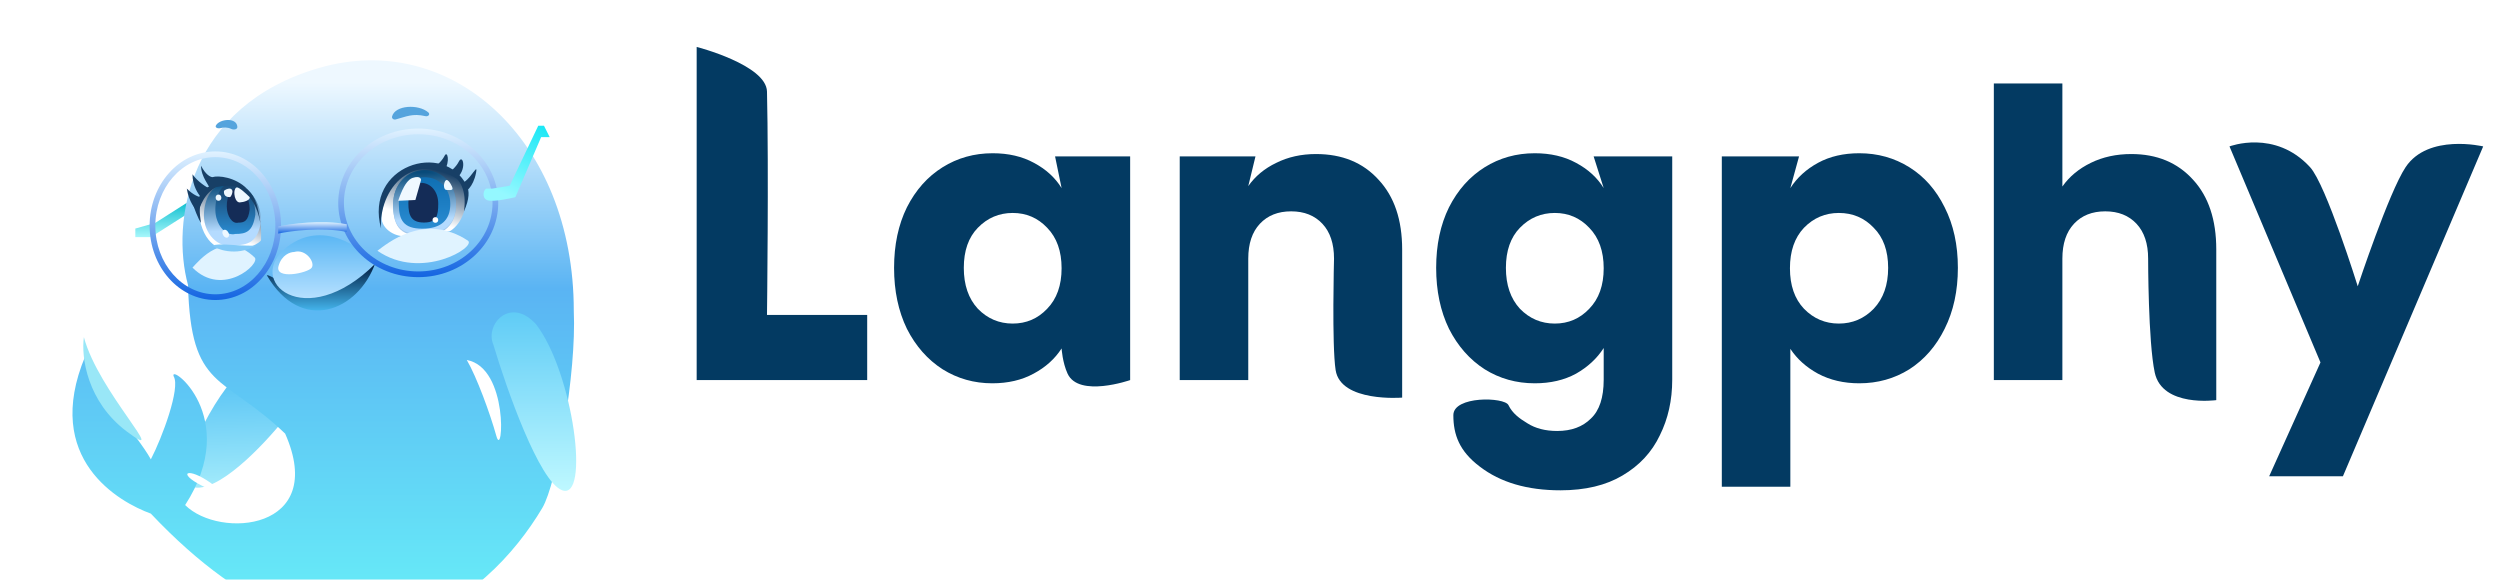 <svg width="138" height="32" viewBox="0 0 138 32" fill="none" xmlns="http://www.w3.org/2000/svg">
<path d="M137.072 8.082L129.329 26.29H125.258L128.09 20.007L123.068 8.082C123.068 8.082 125.579 7.117 127.515 9.227C128.403 10.195 130.147 15.803 130.147 15.803C130.147 15.803 131.869 10.608 132.79 9.227C134.037 7.356 137.072 8.082 137.072 8.082Z" fill="#033A62"/>
<path d="M117.648 8.503C119.064 8.503 120.2 8.975 121.055 9.919C121.911 10.848 122.338 12.131 122.338 13.768V22.087C122.338 22.087 119.357 22.502 118.942 20.566C118.577 18.865 118.577 14.277 118.577 14.277C118.577 13.451 118.363 12.809 117.936 12.352C117.508 11.895 116.933 11.666 116.21 11.666C115.487 11.666 114.912 11.895 114.484 12.352C114.057 12.809 113.843 13.451 113.843 14.277V20.98H110.06V4.609H113.843V10.295C114.226 9.749 114.75 9.314 115.414 8.989C116.077 8.665 116.822 8.503 117.648 8.503Z" fill="#033A62"/>
<path d="M98.827 10.383C99.196 9.808 99.705 9.343 100.354 8.989C101.003 8.635 101.762 8.459 102.633 8.459C103.65 8.459 104.572 8.717 105.398 9.233C106.224 9.749 106.873 10.486 107.345 11.445C107.832 12.404 108.075 13.518 108.075 14.786C108.075 16.054 107.832 17.175 107.345 18.149C106.873 19.107 106.224 19.852 105.398 20.383C104.572 20.899 103.65 21.158 102.633 21.158C101.777 21.158 101.018 20.981 100.354 20.627C99.705 20.273 99.196 19.815 98.827 19.255V26.866H95.044V8.635H99.307L98.827 10.383ZM104.226 14.786C104.226 13.842 103.96 13.104 103.429 12.573C102.913 12.028 102.271 11.755 101.504 11.755C100.752 11.755 100.111 12.028 99.58 12.573C99.063 13.119 98.805 13.864 98.805 14.808C98.805 15.752 99.063 16.497 99.58 17.043C100.111 17.588 100.752 17.861 101.504 17.861C102.257 17.861 102.898 17.588 103.429 17.043C103.96 16.482 104.226 15.73 104.226 14.786Z" fill="#033A62"/>
<path d="M84.719 8.459C85.589 8.459 86.348 8.635 86.997 8.989C87.661 9.343 88.17 9.808 88.524 10.383L87.969 8.635H92.307V20.958C92.307 22.094 92.078 23.119 91.621 24.034C91.179 24.963 90.493 25.7 89.564 26.246C88.649 26.792 87.506 27.065 86.135 27.065C84.306 27.065 82.823 26.63 81.688 25.759C80.552 24.904 80.225 23.989 80.225 22.916C80.225 21.844 83.049 21.91 83.267 22.363C83.485 22.817 83.878 23.105 84.32 23.37C84.763 23.65 85.308 23.79 85.957 23.79C86.739 23.79 87.359 23.562 87.816 23.105C88.288 22.662 88.524 21.947 88.524 20.958V19.211C88.155 19.786 87.646 20.258 86.997 20.627C86.348 20.981 85.589 21.158 84.719 21.158C83.701 21.158 82.779 20.899 81.953 20.383C81.127 19.852 80.471 19.107 79.984 18.149C79.512 17.175 79.276 16.054 79.276 14.786C79.276 13.518 79.512 12.404 79.984 11.445C80.471 10.486 81.127 9.749 81.953 9.233C82.779 8.717 83.701 8.459 84.719 8.459ZM88.524 14.808C88.524 13.864 88.258 13.119 87.727 12.573C87.211 12.028 86.577 11.755 85.825 11.755C85.073 11.755 84.431 12.028 83.9 12.573C83.384 13.104 83.126 13.842 83.126 14.786C83.126 15.73 83.384 16.482 83.9 17.043C84.431 17.588 85.073 17.861 85.825 17.861C86.577 17.861 87.211 17.588 87.727 17.043C88.258 16.497 88.524 15.752 88.524 14.808Z" fill="#033A62"/>
<path d="M72.643 8.503C74.088 8.503 75.239 8.975 76.094 9.919C76.964 10.848 77.399 12.131 77.399 13.768V21.948C77.399 21.948 74.003 22.225 73.726 20.427C73.514 19.048 73.638 14.277 73.638 14.277C73.638 13.451 73.424 12.809 72.997 12.352C72.569 11.895 71.994 11.666 71.271 11.666C70.548 11.666 69.973 11.895 69.545 12.352C69.118 12.809 68.904 13.451 68.904 14.277V20.98H65.121V8.635H69.302L68.904 10.273C69.287 9.727 69.803 9.299 70.452 8.989C71.101 8.665 71.832 8.503 72.643 8.503Z" fill="#033A62"/>
<path d="M49.353 14.786C49.353 13.518 49.589 12.404 50.061 11.445C50.547 10.486 51.204 9.749 52.03 9.233C52.856 8.717 53.778 8.459 54.795 8.459C55.665 8.459 56.425 8.635 57.074 8.989C57.738 9.343 58.247 9.808 58.6 10.383L58.24 8.635H62.384V20.981C62.384 20.981 59.551 21.968 58.931 20.627C58.645 20.007 58.6 19.233 58.6 19.233C58.232 19.808 57.716 20.273 57.052 20.627C56.403 20.981 55.643 21.158 54.773 21.158C53.77 21.158 52.856 20.899 52.03 20.383C51.204 19.852 50.547 19.107 50.061 18.149C49.589 17.175 49.353 16.054 49.353 14.786ZM58.6 14.808C58.6 13.864 58.335 13.119 57.804 12.573C57.288 12.028 56.654 11.755 55.901 11.755C55.149 11.755 54.508 12.028 53.977 12.573C53.46 13.104 53.202 13.842 53.202 14.786C53.202 15.73 53.46 16.482 53.977 17.043C54.508 17.588 55.149 17.861 55.901 17.861C56.654 17.861 57.288 17.588 57.804 17.043C58.335 16.497 58.6 15.752 58.6 14.808Z" fill="#033A62"/>
<path d="M42.338 17.385H47.869V20.98H38.456V2.59C38.456 2.59 42.304 3.578 42.338 5.055C42.438 9.361 42.338 17.385 42.338 17.385Z" fill="#033A62"/>
<path d="M7.47 13.09H8.259L8.574 12.933L10.309 11.829V11.197L8.574 12.302L7.47 12.617V13.09Z" fill="url(#paint0_linear_2321_2327)"/>
<path d="M18.985 12.566C17.724 12.168 16.146 12.483 15.515 12.691V12.144C16.093 11.934 17.566 11.608 18.828 11.986L18.985 12.566Z" fill="#B4DBFF"/>
<g filter="url(#filter0_i_2321_2327)">
<path d="M15.949 20.82L13.268 18.611C12.164 19.242 9.009 24.921 10.902 24.921C12.416 24.921 14.898 22.187 15.949 20.82Z" fill="url(#paint1_linear_2321_2327)"/>
</g>
<g filter="url(#filter1_ii_2321_2327)">
<path d="M10.378 12.733C10.535 18.569 12.271 17.623 15.741 20.936C18.107 26.299 12.113 26.772 10.22 24.879C13.375 19.989 9.273 16.992 9.589 17.781C9.967 18.412 8.958 21.146 8.327 22.355C7.538 20.936 5.488 18.885 4.699 16.677C2.333 22.355 6.592 24.721 8.327 25.352C19.211 36.867 26.94 30.084 29.937 25.037C30.724 23.712 31.83 17.623 31.673 14.153C31.673 4.688 24.89 -1.348 17.634 0.745C10.378 2.837 9.431 9.263 10.378 12.733Z" fill="url(#paint2_linear_2321_2327)"/>
</g>
<path d="M23.483 6.412C22.767 6.246 22.426 6.439 21.843 6.593C21.73 6.623 21.613 6.541 21.643 6.427C21.807 5.798 23.098 5.735 23.641 6.203C23.765 6.309 23.641 6.449 23.483 6.412Z" fill="#55A4DD"/>
<g filter="url(#filter2_ii_2321_2327)">
<path d="M27.596 19.908C26.177 18.331 24.757 19.908 25.23 21.012C25.966 23.484 27.754 28.552 29.016 29.057C30.593 29.688 29.647 22.59 27.596 19.908Z" fill="url(#paint3_linear_2321_2327)"/>
</g>
<path d="M14.726 15.191C15.357 15.191 16.777 17.507 20.721 14.51C19.774 17.192 16.619 18.453 14.726 15.191Z" fill="url(#paint4_linear_2321_2327)"/>
<path d="M15.859 13.62C13.428 15.483 16.831 18.434 20.721 14.552C19.91 13.62 17.803 12.129 15.859 13.62Z" fill="url(#paint5_linear_2321_2327)"/>
<path fill-rule="evenodd" clip-rule="evenodd" d="M23.087 15.299C25.526 15.299 27.503 13.463 27.503 11.197C27.503 8.932 25.526 7.096 23.087 7.096C20.647 7.096 18.67 8.932 18.67 11.197C18.67 13.463 20.647 15.299 23.087 15.299ZM23.087 14.983C25.352 14.983 27.188 13.288 27.188 11.198C27.188 9.107 25.352 7.412 23.087 7.412C20.822 7.412 18.985 9.107 18.985 11.198C18.985 13.288 20.822 14.983 23.087 14.983Z" fill="url(#paint6_linear_2321_2327)"/>
<path fill-rule="evenodd" clip-rule="evenodd" d="M11.887 16.561C13.891 16.561 15.515 14.725 15.515 12.459C15.515 10.194 13.891 8.358 11.887 8.358C9.883 8.358 8.259 10.194 8.259 12.459C8.259 14.725 9.883 16.561 11.887 16.561ZM11.887 16.245C13.716 16.245 15.2 14.55 15.2 12.459C15.2 10.369 13.716 8.674 11.887 8.674C10.057 8.674 8.574 10.369 8.574 12.459C8.574 14.55 10.057 16.245 11.887 16.245Z" fill="url(#paint7_linear_2321_2327)"/>
<path d="M26.872 10.409H27.188L28.134 10.251L29.712 6.939H30.027L30.343 7.57H29.87L28.45 10.882C28.45 10.882 27.188 11.198 26.872 11.04C26.557 10.882 26.715 10.409 26.872 10.409Z" fill="url(#paint8_linear_2321_2327)"/>
<path d="M19.143 12.805C17.767 12.523 16.046 12.746 15.357 12.893V12.505C15.988 12.357 17.767 12.114 19.143 12.382V12.805Z" fill="url(#paint9_linear_2321_2327)"/>
<path d="M12.753 7.112C12.559 7.018 12.338 7.025 12.168 7.072C12.036 7.109 11.856 7.051 11.918 6.929C12.104 6.567 13.058 6.454 13.102 6.995C13.114 7.154 12.896 7.182 12.753 7.112Z" fill="#55A4DD"/>
<g filter="url(#filter3_f_2321_2327)">
<path d="M11.64 26.664C12.491 27.268 11.975 27.232 11.138 26.807C9.735 26.093 10.357 25.752 11.64 26.664Z" fill="white"/>
</g>
<g filter="url(#filter4_f_2321_2327)">
<path d="M15.375 14.686C15.547 14.065 16.02 13.91 16.235 13.91C16.88 13.716 17.417 14.492 17.202 14.783C16.987 15.073 15.16 15.461 15.375 14.686Z" fill="white"/>
</g>
<g filter="url(#filter5_f_2321_2327)">
<path d="M25.768 19.873C26.312 20.806 27.05 22.811 27.4 24.07C27.769 25.398 28.1 20.293 25.768 19.873Z" fill="white"/>
</g>
<g filter="url(#filter6_f_2321_2327)">
<path d="M10.625 14.772C10.977 14.399 12.399 12.628 14.056 14.212C14.408 14.548 12.297 16.454 10.625 14.772Z" fill="#E0F3FF"/>
</g>
<path d="M26.276 9.547C26.118 10.336 25.697 10.651 25.487 10.651L25.171 10.021C25.713 10.566 26.433 8.759 26.276 9.547Z" fill="#173F66"/>
<path d="M25.329 8.916C25.171 9.232 24.856 9.495 24.698 9.547L25.171 9.863C25.802 9.389 25.552 8.47 25.329 8.916Z" fill="#173F66"/>
<path d="M24.54 8.601C24.383 8.916 24.067 9.179 23.909 9.232L24.54 9.389C24.856 8.916 24.698 8.285 24.54 8.601Z" fill="#173F66"/>
<path d="M25.792 10.681C25.598 13.426 23.763 13.129 22.24 13.037C21.613 13 20.986 12.505 21.062 11.881C21.486 8.408 24.98 8.745 25.734 10.323C25.786 10.433 25.8 10.56 25.792 10.681Z" fill="url(#paint10_linear_2321_2327)"/>
<path d="M25.172 11.283C25.172 12.415 24.541 13.018 23.279 13.018C22.017 13.018 21.701 12.415 21.701 11.283C21.701 10.15 22.478 9.39 23.436 9.39C24.395 9.39 25.172 10.15 25.172 11.283Z" fill="url(#paint11_linear_2321_2327)"/>
<path d="M25.172 11.279C25.172 12.362 24.541 12.939 23.279 12.939C22.017 12.939 21.701 12.362 21.701 11.279C21.701 10.196 22.478 9.469 23.436 9.469C24.395 9.469 25.172 10.196 25.172 11.279Z" fill="url(#paint12_linear_2321_2327)"/>
<path d="M24.856 11.265C24.856 12.152 24.34 12.623 23.307 12.623C22.275 12.623 22.017 12.152 22.017 11.265C22.017 10.379 22.652 9.784 23.436 9.784C24.22 9.784 24.856 10.379 24.856 11.265Z" fill="url(#paint13_linear_2321_2327)"/>
<path d="M24.191 11.245C24.191 11.935 24.09 12.284 23.402 12.284C22.714 12.284 22.542 11.917 22.542 11.228C22.542 10.539 22.722 10.093 23.244 10.093C23.767 10.093 24.191 10.556 24.191 11.245Z" fill="#142C57"/>
<path d="M21.036 12.617C20.878 10.567 22.771 7.885 25.768 10.251C24.506 7.727 20.09 9.147 21.036 12.617Z" fill="#173F66"/>
<path d="M25.137 9.778C25.295 9.936 25.794 10.409 25.61 11.671C26.241 10.251 25.557 9.936 25.137 9.778Z" fill="#173F66"/>
<ellipse cx="24.033" cy="12.143" rx="0.157" ry="0.156" transform="rotate(-0.115 24.033 12.143)" fill="white"/>
<path d="M24.98 10.409C24.98 10.528 24.757 10.485 24.653 10.485C24.549 10.485 24.506 10.371 24.506 10.251C24.506 10.132 24.56 9.936 24.664 9.936C24.768 9.936 24.979 10.29 24.98 10.409Z" fill="#EEF8FF"/>
<path d="M22.771 9.822C23.244 9.664 23.244 9.936 23.244 9.936L22.929 11.04L21.982 11.084C21.982 11.084 22.298 9.98 22.771 9.822Z" fill="#F0F8FF"/>
<g filter="url(#filter7_f_2321_2327)">
<path d="M4.631 18.611C4.473 19.715 4.813 22.179 6.997 23.817C9.521 25.71 5.42 21.608 4.631 18.611Z" fill="#99E7F7"/>
</g>
<path d="M21.982 13.09C22.718 12.88 23.289 12.806 24.664 12.775C25.453 12.757 24.191 13.248 21.982 13.09Z" fill="#5BB5F4"/>
<g filter="url(#filter8_f_2321_2327)">
<path d="M20.834 13.842C21.346 13.468 23.415 11.697 25.825 13.281C26.337 13.618 23.266 15.524 20.834 13.842Z" fill="#E0F3FF"/>
</g>
<path d="M14.411 13.248C14.401 13.498 11.256 15.141 10.941 11.513C11.098 9.305 14.569 9.147 14.411 13.248Z" fill="url(#paint14_linear_2321_2327)"/>
<path d="M10.941 11.671C11.098 11.25 11.495 10.164 12.518 10.251C13.629 10.346 10.625 9.462 10.941 11.671Z" fill="#173F66"/>
<path d="M14.411 12.228C14.214 13.378 13.705 13.542 12.834 13.542C12.045 13.707 11.256 12.898 11.256 11.9C11.256 10.902 11.765 10.093 12.636 10.093C13.508 10.093 14.411 10.915 14.411 12.228Z" fill="url(#paint15_linear_2321_2327)"/>
<path d="M14.095 11.84C13.957 12.781 13.601 12.915 12.991 12.915C12.439 13.05 11.887 12.388 11.887 11.571C11.887 10.755 12.243 10.093 12.853 10.093C13.463 10.093 14.095 10.765 14.095 11.84Z" fill="url(#paint16_linear_2321_2327)"/>
<path d="M13.78 11.573C13.701 12.201 13.498 12.29 13.149 12.29C12.834 12.38 12.518 11.939 12.518 11.394C12.518 10.85 12.722 10.409 13.07 10.409C13.419 10.409 13.78 10.857 13.78 11.573Z" fill="#142C57"/>
<path d="M10.31 10.409C10.688 10.787 10.993 10.882 11.098 10.882C10.941 10.724 10.625 10.251 10.625 9.62C10.877 9.999 11.414 10.356 11.572 10.409C11.572 10.251 11.098 9.778 11.098 9.147C11.351 9.652 11.624 9.778 11.729 9.778C12.045 9.673 12.991 9.778 13.622 10.409C13.622 10.409 12.953 10.241 12.518 10.251C12.143 10.26 11.572 10.409 11.572 10.409L11.098 10.882L10.925 11.66C10.761 11.54 10.432 11.142 10.31 10.409Z" fill="#173F66"/>
<path d="M14.411 12.617C14.253 11.04 13.938 10.724 13.622 10.409L12.991 10.251C13.464 10.514 14.253 11.04 14.411 12.617Z" fill="#173F66"/>
<path d="M11.098 12.302C11.098 12.302 10.941 11.513 11.098 11.197C11.046 11.25 10.877 11.45 10.625 11.197C10.941 12.144 11.098 12.302 11.098 12.302Z" fill="#173F66"/>
<path d="M11.729 13.564C12.045 13.406 12.833 13.564 14.095 13.564C13.018 14.199 11.887 13.722 11.729 13.564Z" fill="#82C9F7"/>
<path d="M13.78 10.882C13.83 11.06 13.407 11.166 13.285 11.166C13.128 11.211 13.016 11.058 12.966 10.879C12.916 10.701 12.915 10.386 13.072 10.342C13.222 10.342 13.622 10.724 13.78 10.882Z" fill="#EEF8FF"/>
<path d="M12.833 10.567C12.833 10.479 12.763 10.409 12.676 10.409C12.588 10.409 12.36 10.479 12.36 10.567C12.36 10.654 12.36 10.882 12.676 10.882C12.763 10.882 12.833 10.654 12.833 10.567Z" fill="#EEF8FF"/>
<ellipse cx="12.459" cy="12.901" rx="0.162" ry="0.235" transform="rotate(-29.37 12.459 12.901)" fill="#EEF8FF"/>
<ellipse cx="12.061" cy="10.911" rx="0.158" ry="0.173" transform="rotate(-5.46 12.061 10.911)" fill="#EEF8FF"/>
<defs>
<filter id="filter0_i_2321_2327" x="10.31" y="18.611" width="5.64" height="8.31" filterUnits="userSpaceOnUse" color-interpolation-filters="sRGB">
<feFlood flood-opacity="0" result="BackgroundImageFix"/>
<feBlend mode="normal" in="SourceGraphic" in2="BackgroundImageFix" result="shape"/>
<feColorMatrix in="SourceAlpha" type="matrix" values="0 0 0 0 0 0 0 0 0 0 0 0 0 0 0 0 0 0 127 0" result="hardAlpha"/>
<feOffset dy="2"/>
<feGaussianBlur stdDeviation="2"/>
<feComposite in2="hardAlpha" operator="arithmetic" k2="-1" k3="1"/>
<feColorMatrix type="matrix" values="0 0 0 0 0.043 0 0 0 0 0.549 0 0 0 0 0.729 0 0 0 0.5 0"/>
<feBlend mode="normal" in2="shape" result="effect1_innerShadow_2321_2327"/>
</filter>
<filter id="filter1_ii_2321_2327" x="4" y="-1.67" width="27.688" height="38.34" filterUnits="userSpaceOnUse" color-interpolation-filters="sRGB">
<feFlood flood-opacity="0" result="BackgroundImageFix"/>
<feBlend mode="normal" in="SourceGraphic" in2="BackgroundImageFix" result="shape"/>
<feColorMatrix in="SourceAlpha" type="matrix" values="0 0 0 0 0 0 0 0 0 0 0 0 0 0 0 0 0 0 127 0" result="hardAlpha"/>
<feOffset dy="5"/>
<feGaussianBlur stdDeviation="3"/>
<feComposite in2="hardAlpha" operator="arithmetic" k2="-1" k3="1"/>
<feColorMatrix type="matrix" values="0 0 0 0 0.349 0 0 0 0 0.729 0 0 0 0 1 0 0 0 0.47 0"/>
<feBlend mode="normal" in2="shape" result="effect1_innerShadow_2321_2327"/>
<feColorMatrix in="SourceAlpha" type="matrix" values="0 0 0 0 0 0 0 0 0 0 0 0 0 0 0 0 0 0 127 0" result="hardAlpha"/>
<feOffset dy="-2"/>
<feGaussianBlur stdDeviation="4"/>
<feComposite in2="hardAlpha" operator="arithmetic" k2="-1" k3="1"/>
<feColorMatrix type="matrix" values="0 0 0 0 0.169 0 0 0 0 0.8 0 0 0 0 0.863 0 0 0 0.5 0"/>
<feBlend mode="normal" in2="effect1_innerShadow_2321_2327" result="effect2_innerShadow_2321_2327"/>
</filter>
<filter id="filter2_ii_2321_2327" x="25.137" y="17.242" width="6.668" height="11.854" filterUnits="userSpaceOnUse" color-interpolation-filters="sRGB">
<feFlood flood-opacity="0" result="BackgroundImageFix"/>
<feBlend mode="normal" in="SourceGraphic" in2="BackgroundImageFix" result="shape"/>
<feColorMatrix in="SourceAlpha" type="matrix" values="0 0 0 0 0 0 0 0 0 0 0 0 0 0 0 0 0 0 127 0" result="hardAlpha"/>
<feOffset dy="-2"/>
<feGaussianBlur stdDeviation="4"/>
<feComposite in2="hardAlpha" operator="arithmetic" k2="-1" k3="1"/>
<feColorMatrix type="matrix" values="0 0 0 0 0.219 0 0 0 0 0.715 0 0 0 0 0.921 0 0 0 0.5 0"/>
<feBlend mode="normal" in2="shape" result="effect1_innerShadow_2321_2327"/>
<feColorMatrix in="SourceAlpha" type="matrix" values="0 0 0 0 0 0 0 0 0 0 0 0 0 0 0 0 0 0 127 0" result="hardAlpha"/>
<feOffset dx="2"/>
<feGaussianBlur stdDeviation="2"/>
<feComposite in2="hardAlpha" operator="arithmetic" k2="-1" k3="1"/>
<feColorMatrix type="matrix" values="0 0 0 0 0.388 0 0 0 0 0.906 0 0 0 0 0.965 0 0 0 1 0"/>
<feBlend mode="normal" in2="effect1_innerShadow_2321_2327" result="effect2_innerShadow_2321_2327"/>
</filter>
<filter id="filter3_f_2321_2327" x="6.339" y="22.113" width="9.738" height="9.01" filterUnits="userSpaceOnUse" color-interpolation-filters="sRGB">
<feFlood flood-opacity="0" result="BackgroundImageFix"/>
<feBlend mode="normal" in="SourceGraphic" in2="BackgroundImageFix" result="shape"/>
<feGaussianBlur stdDeviation="2" result="effect1_foregroundBlur_2321_2327"/>
</filter>
<filter id="filter4_f_2321_2327" x="10.357" y="8.879" width="11.893" height="11.262" filterUnits="userSpaceOnUse" color-interpolation-filters="sRGB">
<feFlood flood-opacity="0" result="BackgroundImageFix"/>
<feBlend mode="normal" in="SourceGraphic" in2="BackgroundImageFix" result="shape"/>
<feGaussianBlur stdDeviation="2.5" result="effect1_foregroundBlur_2321_2327"/>
</filter>
<filter id="filter5_f_2321_2327" x="20.768" y="14.873" width="11.893" height="14.417" filterUnits="userSpaceOnUse" color-interpolation-filters="sRGB">
<feFlood flood-opacity="0" result="BackgroundImageFix"/>
<feBlend mode="normal" in="SourceGraphic" in2="BackgroundImageFix" result="shape"/>
<feGaussianBlur stdDeviation="2.5" result="effect1_foregroundBlur_2321_2327"/>
</filter>
<filter id="filter6_f_2321_2327" x="2.625" y="5.564" width="19.47" height="17.893" filterUnits="userSpaceOnUse" color-interpolation-filters="sRGB">
<feFlood flood-opacity="0" result="BackgroundImageFix"/>
<feBlend mode="normal" in="SourceGraphic" in2="BackgroundImageFix" result="shape"/>
<feGaussianBlur stdDeviation="4" result="effect1_foregroundBlur_2321_2327"/>
</filter>
<filter id="filter7_f_2321_2327" x="0.597" y="14.611" width="11.21" height="13.687" filterUnits="userSpaceOnUse" color-interpolation-filters="sRGB">
<feFlood flood-opacity="0" result="BackgroundImageFix"/>
<feBlend mode="normal" in="SourceGraphic" in2="BackgroundImageFix" result="shape"/>
<feGaussianBlur stdDeviation="2" result="effect1_foregroundBlur_2321_2327"/>
</filter>
<filter id="filter8_f_2321_2327" x="11.834" y="3.633" width="23.048" height="19.893" filterUnits="userSpaceOnUse" color-interpolation-filters="sRGB">
<feFlood flood-opacity="0" result="BackgroundImageFix"/>
<feBlend mode="normal" in="SourceGraphic" in2="BackgroundImageFix" result="shape"/>
<feGaussianBlur stdDeviation="4.5" result="effect1_foregroundBlur_2321_2327"/>
</filter>
<linearGradient id="paint0_linear_2321_2327" x1="8.89" y1="11.197" x2="8.89" y2="13.09" gradientUnits="userSpaceOnUse">
<stop stop-color="#10BFCF"/>
<stop offset="1" stop-color="#A7F7FB"/>
</linearGradient>
<linearGradient id="paint1_linear_2321_2327" x1="18.039" y1="19.242" x2="18.197" y2="25.552" gradientUnits="userSpaceOnUse">
<stop stop-color="#5FC7F5"/>
<stop offset="1" stop-color="#ACF0FC"/>
</linearGradient>
<linearGradient id="paint2_linear_2321_2327" x1="17.844" y1="0.629" x2="17.844" y2="31.67" gradientUnits="userSpaceOnUse">
<stop offset="0.029" stop-color="#EEF8FF"/>
<stop offset="0.396" stop-color="#5AB4F3"/>
<stop offset="1" stop-color="#68F0F8"/>
</linearGradient>
<linearGradient id="paint3_linear_2321_2327" x1="27.471" y1="19.242" x2="27.471" y2="29.097" gradientUnits="userSpaceOnUse">
<stop stop-color="#60CCF6"/>
<stop offset="1" stop-color="#BEF8FF"/>
</linearGradient>
<linearGradient id="paint4_linear_2321_2327" x1="17.802" y1="14.68" x2="17.802" y2="17.169" gradientUnits="userSpaceOnUse">
<stop stop-color="#011F44"/>
<stop offset="1" stop-color="#44B5ED"/>
</linearGradient>
<linearGradient id="paint5_linear_2321_2327" x1="17.881" y1="12.987" x2="17.881" y2="16.458" gradientUnits="userSpaceOnUse">
<stop stop-color="#5BB7F4"/>
<stop offset="1" stop-color="#B5E0FF"/>
</linearGradient>
<linearGradient id="paint6_linear_2321_2327" x1="23.087" y1="7.096" x2="23.087" y2="15.299" gradientUnits="userSpaceOnUse">
<stop stop-color="#E0F2FF"/>
<stop offset="1" stop-color="#1465E1"/>
</linearGradient>
<linearGradient id="paint7_linear_2321_2327" x1="11.887" y1="8.358" x2="11.887" y2="16.561" gradientUnits="userSpaceOnUse">
<stop stop-color="#E0F2FF"/>
<stop offset="1" stop-color="#1465E1"/>
</linearGradient>
<linearGradient id="paint8_linear_2321_2327" x1="30.816" y1="6.623" x2="28.517" y2="11.084" gradientUnits="userSpaceOnUse">
<stop stop-color="#08E5F4"/>
<stop offset="1" stop-color="#94F8FF"/>
</linearGradient>
<linearGradient id="paint9_linear_2321_2327" x1="17.25" y1="12.262" x2="17.25" y2="12.893" gradientUnits="userSpaceOnUse">
<stop stop-color="#E0F2FF"/>
<stop offset="1" stop-color="#1465E1"/>
</linearGradient>
<linearGradient id="paint10_linear_2321_2327" x1="23.419" y1="9.2" x2="22.298" y2="13.09" gradientUnits="userSpaceOnUse">
<stop stop-color="#173F66"/>
<stop offset="0.694" stop-color="white"/>
</linearGradient>
<linearGradient id="paint11_linear_2321_2327" x1="23.436" y1="9.39" x2="23.56" y2="12.144" gradientUnits="userSpaceOnUse">
<stop stop-color="#054878"/>
<stop offset="1" stop-color="#A3C9ED"/>
</linearGradient>
<linearGradient id="paint12_linear_2321_2327" x1="23.436" y1="9.469" x2="23.549" y2="12.104" gradientUnits="userSpaceOnUse">
<stop stop-color="#054878"/>
<stop offset="1" stop-color="#B4DBFF"/>
</linearGradient>
<linearGradient id="paint13_linear_2321_2327" x1="23.436" y1="9.784" x2="23.436" y2="12.623" gradientUnits="userSpaceOnUse">
<stop stop-color="#0F6FB3"/>
<stop offset="1" stop-color="#2A8CD2"/>
</linearGradient>
<linearGradient id="paint14_linear_2321_2327" x1="12.834" y1="10.251" x2="11.321" y2="13.582" gradientUnits="userSpaceOnUse">
<stop stop-color="#173F66"/>
<stop offset="0.694" stop-color="white"/>
</linearGradient>
<linearGradient id="paint15_linear_2321_2327" x1="12.834" y1="10.093" x2="12.958" y2="12.727" gradientUnits="userSpaceOnUse">
<stop stop-color="#054878"/>
<stop offset="1" stop-color="#B4DBFF"/>
</linearGradient>
<linearGradient id="paint16_linear_2321_2327" x1="12.991" y1="10.093" x2="12.991" y2="12.933" gradientUnits="userSpaceOnUse">
<stop stop-color="#173F66"/>
<stop offset="1" stop-color="#2A8CD2"/>
</linearGradient>
</defs>
</svg>
